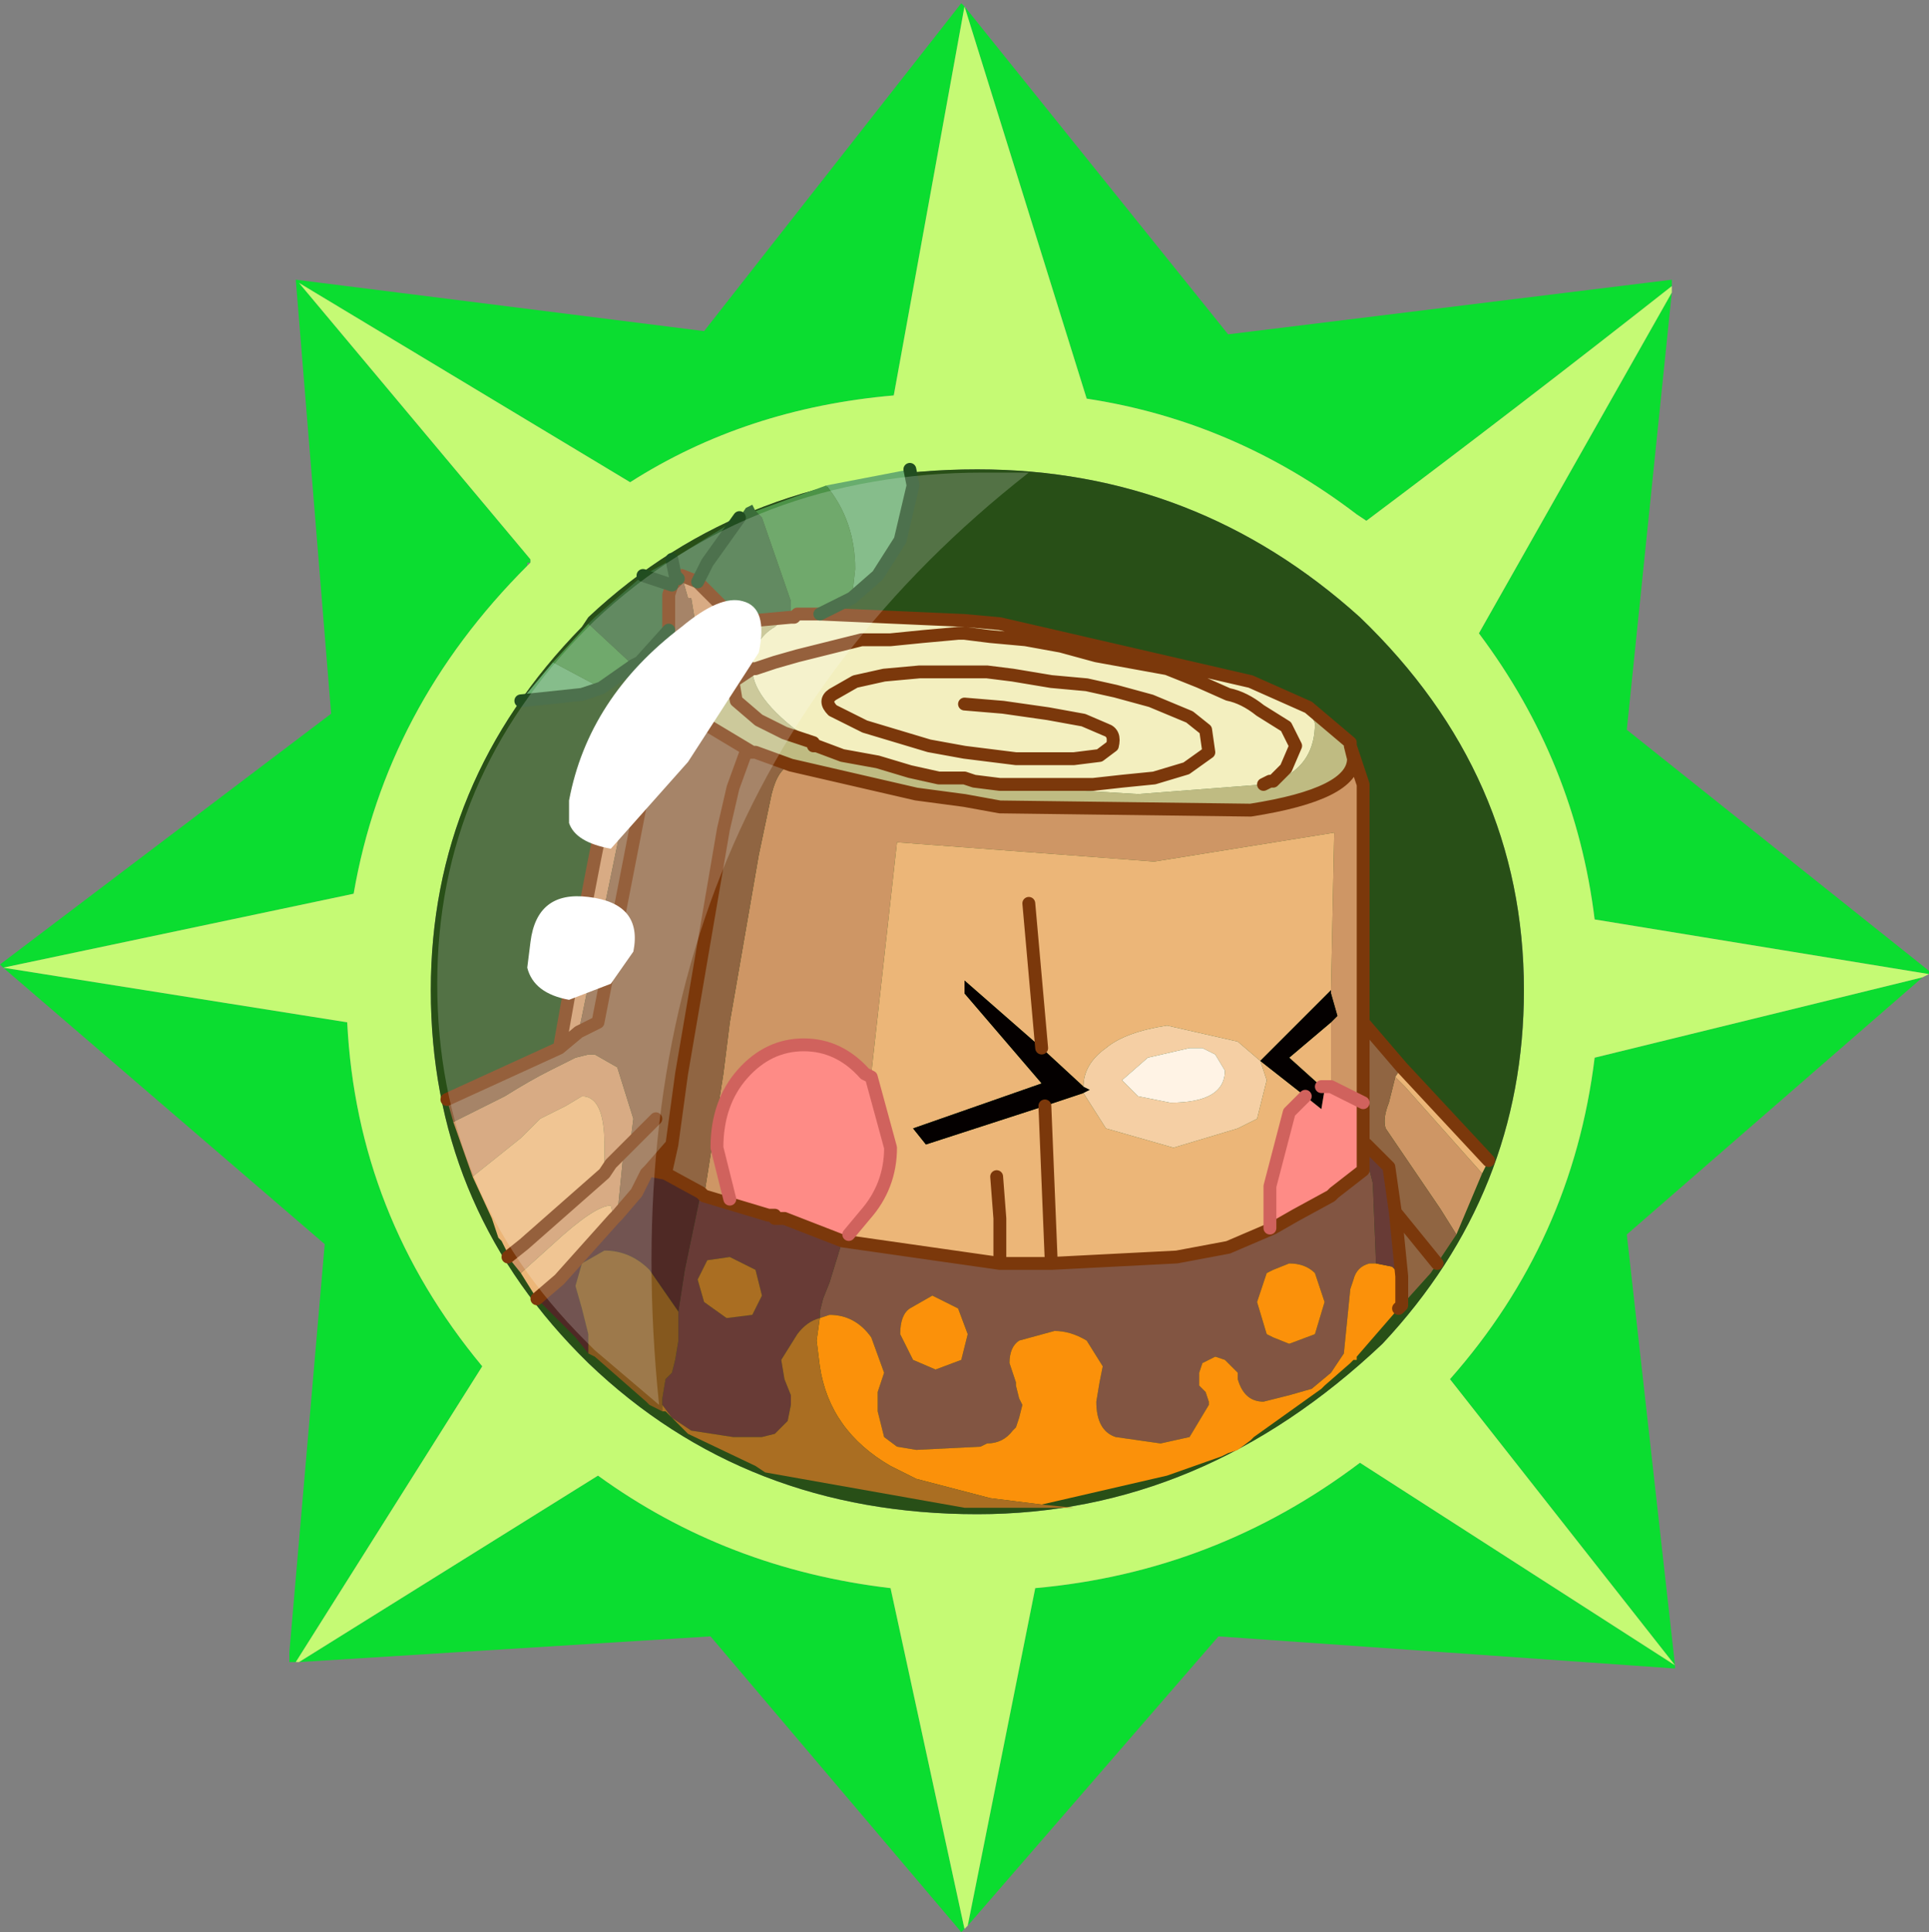 <?xml version="1.0" encoding="UTF-8" standalone="no"?>
<svg xmlns:ffdec="https://www.free-decompiler.com/flash" xmlns:xlink="http://www.w3.org/1999/xlink" ffdec:objectType="frame" height="30.05px" width="30.0px" xmlns="http://www.w3.org/2000/svg">
  <rect width="100%" height="100%" fill="#808080" stroke="none"/>
  <g transform="matrix(1.0, 0.0, 0.0, 1.0, 0.0, 0.0)">
    <use ffdec:characterId="1" height="30.0" transform="matrix(1.0, 0.0, 0.0, 1.0, 0.0, 0.0)" width="30.0" xlink:href="#shape0"/>
    <use ffdec:characterId="3" height="30.0" transform="matrix(1.0, 0.0, 0.0, 1.0, 0.0, 0.05)" width="30.0" xlink:href="#sprite0"/>
  </g>
  <defs>
    <g id="shape0" transform="matrix(1.0, 0.0, 0.0, 1.0, 0.0, 0.0)">
      <path d="M0.0 0.0 L30.0 0.0 30.0 30.0 0.0 30.0 0.0 0.0" fill="#33cc66" fill-opacity="0.0" fill-rule="evenodd" stroke="none"/>
    </g>
    <g id="sprite0" transform="matrix(1.0, 0.0, 0.0, 1.0, 0.0, 0.0)">
      <use ffdec:characterId="2" height="30.0" transform="matrix(1.0, 0.0, 0.0, 1.0, 0.0, 0.0)" width="30.0" xlink:href="#shape1"/>
    </g>
    <g id="shape1" transform="matrix(1.0, 0.0, 0.0, 1.0, 0.0, 0.0)">
      <path d="M26.0 4.5 L25.3 11.3 30.0 15.05 30.0 15.1 24.8 14.25 Q24.5 11.8 23.0 9.8 L26.0 4.5 M29.9 15.15 L25.3 19.15 26.05 25.85 26.05 25.9 18.95 25.4 15.05 29.9 16.1 24.65 Q18.9 24.4 21.15 22.7 L26.05 25.85 22.55 21.4 Q24.45 19.25 24.8 16.4 L29.9 15.15 M15.0 29.95 L14.95 30.0 11.05 25.4 4.65 25.8 9.3 22.9 Q11.3 24.35 13.85 24.65 L15.0 29.95 M4.6 25.8 L4.5 25.8 4.5 25.65 5.05 19.3 0.05 15.0 0.0 14.95 5.15 11.05 4.6 4.3 10.95 5.1 14.95 0.0 15.0 0.05 19.1 5.15 26.0 4.3 26.0 4.4 Q23.65 6.25 21.25 8.05 L21.1 7.95 Q19.2 6.5 16.9 6.15 L15.0 0.05 13.9 6.1 Q11.6 6.3 9.8 7.45 L4.65 4.35 8.25 8.65 8.25 8.7 8.2 8.7 8.2 8.75 Q6.0 10.95 5.5 13.85 L0.05 15.0 5.4 15.85 Q5.55 18.85 7.5 21.2 L4.6 25.8" fill="#0bdd30" fill-rule="evenodd" stroke="none"/>
      <path d="M26.0 4.5 L23.0 9.8 Q24.5 11.8 24.8 14.25 L30.0 15.1 29.9 15.15 24.8 16.4 Q24.45 19.25 22.55 21.4 L26.05 25.85 21.15 22.7 Q18.9 24.4 16.1 24.65 L15.05 29.9 15.0 29.95 13.85 24.65 Q11.3 24.35 9.3 22.9 L4.65 25.8 4.6 25.8 7.5 21.2 Q5.55 18.85 5.4 15.85 L0.05 15.0 5.5 13.85 Q6.0 10.95 8.2 8.75 L8.25 8.7 8.25 8.65 4.65 4.35 9.8 7.45 Q11.6 6.3 13.9 6.1 L15.0 0.05 16.9 6.15 Q19.2 6.5 21.1 7.95 L21.25 8.05 Q23.65 6.25 26.0 4.4 L26.0 4.5 M23.7 15.35 Q23.7 12.0 21.15 9.55 18.6 7.25 15.2 7.25 11.6 7.25 9.15 9.55 L9.05 9.7 Q6.7 12.1 6.7 15.35 6.7 18.65 9.0 21.0 L9.15 21.15 Q11.6 23.5 15.2 23.5 18.7 23.5 21.5 20.85 23.7 18.5 23.7 15.35" fill="#c5fa74" fill-rule="evenodd" stroke="none"/>
      <path d="M23.7 15.35 Q23.7 18.5 21.5 20.85 18.7 23.5 15.2 23.5 11.6 23.5 9.15 21.15 L9.0 21.0 Q6.7 18.65 6.7 15.35 6.7 12.1 9.05 9.7 L9.15 9.55 Q11.6 7.25 15.2 7.25 18.6 7.25 21.15 9.55 23.7 12.0 23.7 15.35" fill="#284f17" fill-rule="evenodd" stroke="none"/>
      <path d="M20.35 10.95 L21.0 11.5 21.0 11.55 21.05 11.75 Q21.05 12.3 19.45 12.55 L15.55 12.5 15.0 12.4 14.25 12.3 12.3 11.85 11.75 11.65 11.7 11.65 10.45 10.9 Q10.1 10.7 10.1 10.4 L10.2 10.2 10.25 10.15 10.25 10.05 10.4 9.95 10.9 9.75 11.2 9.7 11.45 9.6 11.75 9.6 12.3 9.55 Q12.15 9.6 12.05 9.7 11.7 9.9 11.7 10.35 L11.4 10.55 11.45 10.85 11.8 11.15 12.2 11.35 12.65 11.5 12.2 11.35 11.8 11.15 11.45 10.85 11.4 10.55 11.7 10.35 Q11.7 10.85 12.65 11.5 L12.65 11.55 12.7 11.55 14.35 12.1 17.7 12.3 19.65 12.15 19.75 12.1 19.8 12.1 19.95 12.05 Q20.45 11.8 20.45 11.2 L20.35 10.95 M12.35 9.55 L12.4 9.5 12.45 9.5 12.35 9.55" fill="#bfbb82" fill-rule="evenodd" stroke="none"/>
      <path d="M21.0 11.55 L21.2 12.15 21.2 15.85 21.2 17.1 20.7 16.85 20.7 16.15 20.7 15.85 20.8 15.75 20.7 15.4 20.7 15.35 20.75 12.9 17.95 13.35 13.95 13.05 13.55 16.65 13.55 16.7 13.45 16.65 Q13.05 16.2 12.5 16.2 11.95 16.2 11.55 16.65 11.15 17.1 11.15 17.8 L11.35 18.6 11.95 18.85 10.95 18.55 11.25 16.65 11.35 15.85 11.8 13.25 12.0 12.3 Q12.1 11.9 12.3 11.85 L14.25 12.3 15.0 12.4 15.55 12.5 19.45 12.55 Q21.05 12.3 21.05 11.75 L21.0 11.55 M23.05 18.2 L22.65 19.15 22.4 18.75 21.55 17.5 Q21.5 17.35 21.6 17.1 L21.7 16.7 21.85 16.85 23.05 18.2 M8.1 19.75 L7.9 19.5 8.15 19.3 9.4 18.2 9.4 17.8 9.4 17.75 Q9.4 17.0 9.05 17.0 L8.8 17.15 8.7 17.2 8.4 17.35 8.1 17.65 7.85 17.85 7.35 18.25 7.05 17.4 7.85 17.0 Q8.25 16.75 8.55 16.6 L8.95 16.4 9.15 16.35 9.25 16.35 9.6 16.55 9.85 17.35 9.8 17.75 9.7 17.85 9.6 18.85 9.55 18.9 9.5 18.7 Q9.25 18.7 8.6 19.3 L8.1 19.75 M8.7 16.25 L8.95 14.85 9.25 13.3 9.6 11.55 9.8 10.75 10.0 11.15 9.0 16.0 8.7 16.25 M11.45 9.6 L11.2 9.7 10.9 9.75 10.8 9.55 10.75 9.25 10.7 9.25 10.6 8.9 10.85 9.0 10.9 9.05 11.45 9.6 M20.7 18.55 L20.7 18.5 21.15 18.1 21.2 17.1 21.2 17.75 21.2 18.15 20.75 18.5 20.7 18.55 M9.4 18.2 L9.5 18.05 9.65 17.9 9.7 17.85 9.65 17.9 9.5 18.05 9.4 18.2 M13.1 19.15 L13.1 19.25 12.2 18.9 13.1 19.15" fill="#ce9665" fill-rule="evenodd" stroke="none"/>
      <path d="M12.75 9.5 L15.0 9.6 15.55 9.65 19.45 10.55 20.35 10.95 20.45 11.2 Q20.45 11.8 19.95 12.05 L19.8 12.1 19.75 12.1 19.65 12.15 17.7 12.3 14.35 12.1 12.7 11.55 12.65 11.55 12.65 11.5 Q11.7 10.85 11.7 10.35 11.7 9.9 12.05 9.7 12.15 9.6 12.3 9.55 L12.35 9.55 12.45 9.5 12.75 9.5 M15.0 10.9 L15.6 10.95 16.3 11.05 16.85 11.15 17.2 11.3 Q17.35 11.35 17.3 11.55 L17.1 11.7 16.7 11.75 16.3 11.75 15.8 11.75 15.4 11.7 15.0 11.65 14.45 11.55 13.95 11.4 13.45 11.25 12.95 11.0 Q12.8 10.85 12.95 10.75 L13.3 10.55 13.75 10.45 14.3 10.4 14.9 10.4 15.0 10.4 15.35 10.4 15.75 10.45 16.35 10.55 16.9 10.6 17.35 10.7 17.9 10.85 18.5 11.1 18.75 11.3 18.8 11.65 18.45 11.9 17.95 12.05 17.45 12.1 17.0 12.15 16.6 12.15 16.0 12.15 15.55 12.15 15.15 12.1 15.0 12.05 14.6 12.05 14.15 11.95 13.65 11.8 13.1 11.7 12.7 11.55 13.1 11.7 13.65 11.8 14.15 11.95 14.6 12.05 15.0 12.05 15.15 12.1 15.55 12.15 16.0 12.15 16.6 12.15 17.0 12.15 17.45 12.1 17.95 12.05 18.45 11.9 18.8 11.65 18.75 11.3 18.5 11.1 17.9 10.85 17.35 10.7 16.9 10.6 16.35 10.55 15.75 10.45 15.35 10.4 15.0 10.4 14.9 10.4 14.3 10.4 13.75 10.45 13.3 10.55 12.95 10.75 Q12.8 10.85 12.95 11.0 L13.45 11.25 13.95 11.4 14.45 11.55 15.0 11.65 15.4 11.7 15.8 11.75 16.3 11.75 16.7 11.75 17.1 11.7 17.3 11.55 Q17.35 11.35 17.2 11.3 L16.85 11.15 16.3 11.05 15.6 10.95 15.0 10.9 M19.8 12.1 L20.0 11.9 20.15 11.55 20.0 11.25 19.6 11.0 Q19.35 10.8 19.1 10.75 L18.65 10.55 18.15 10.35 17.6 10.25 17.05 10.15 16.5 10.0 15.95 9.9 15.4 9.85 15.0 9.8 14.9 9.8 14.35 9.85 13.85 9.9 13.4 9.9 12.8 10.05 12.4 10.15 12.05 10.25 11.75 10.35 11.7 10.35 11.75 10.35 12.05 10.25 12.4 10.15 12.8 10.05 13.4 9.9 13.85 9.9 14.35 9.85 14.9 9.8 15.0 9.8 15.4 9.85 15.95 9.9 16.5 10.0 17.05 10.15 17.6 10.25 18.15 10.35 18.65 10.55 19.1 10.75 Q19.35 10.8 19.6 11.0 L20.0 11.25 20.15 11.55 20.0 11.9 19.8 12.1" fill="#f3efbf" fill-rule="evenodd" stroke="none"/>
      <path d="M21.2 15.85 L21.8 16.55 21.7 16.7 21.6 17.1 Q21.5 17.35 21.55 17.5 L22.4 18.75 22.65 19.15 22.35 19.6 22.25 19.75 21.8 20.25 21.8 19.8 21.7 18.8 21.6 18.1 21.25 17.75 21.2 17.75 21.2 17.1 21.2 15.85 M7.05 17.4 L6.95 17.05 8.7 16.25 9.0 16.0 9.3 15.85 10.1 11.75 10.3 11.1 10.45 10.9 10.3 11.1 10.1 11.75 9.3 15.85 9.0 16.0 10.0 11.15 9.8 10.75 9.8 10.65 10.2 10.2 10.1 10.4 Q10.1 10.7 10.45 10.9 L11.7 11.65 11.75 11.65 12.3 11.85 Q12.1 11.9 12.0 12.3 L11.8 13.25 11.35 15.85 11.25 16.65 10.95 18.55 10.9 18.5 10.35 18.2 10.1 18.15 10.05 18.2 9.9 18.5 9.6 18.85 9.7 17.85 9.8 17.75 9.85 17.35 9.6 16.55 9.25 16.35 9.15 16.35 8.95 16.4 8.55 16.6 Q8.25 16.75 7.85 17.0 L7.05 17.4 M10.4 9.95 L10.4 9.75 10.4 9.2 10.45 9.05 10.55 8.95 10.6 8.9 10.7 9.25 10.75 9.25 10.8 9.55 10.9 9.75 10.4 9.95 M21.7 18.8 L22.35 19.6 21.7 18.8 M11.7 11.65 L11.6 11.65 11.4 12.2 11.25 12.85 10.6 16.65 10.45 17.75 10.1 18.15 10.45 17.75 10.6 16.65 11.25 12.85 11.4 12.2 11.6 11.65 11.7 11.65 M10.2 17.35 L9.8 17.75 10.2 17.35 M10.45 17.75 L10.35 18.2 10.45 17.75" fill="#906542" fill-rule="evenodd" stroke="none"/>
      <path d="M21.8 16.55 L23.15 18.0 23.05 18.2 21.85 16.85 21.7 16.7 21.8 16.55 M8.35 20.15 L8.1 19.75 8.6 19.3 Q9.25 18.7 9.5 18.7 L9.55 18.9 8.7 19.85 8.35 20.15 M7.9 19.5 L7.9 19.45 7.8 19.25 7.75 19.2 7.65 18.9 7.35 18.25 7.85 17.85 8.1 17.65 8.4 17.35 8.7 17.2 8.8 17.15 9.05 17.0 Q9.4 17.0 9.4 17.75 L9.4 17.8 9.4 18.2 8.15 19.3 7.9 19.5 M13.55 16.7 L13.55 16.65 13.95 13.05 17.95 13.35 20.75 12.9 20.7 15.35 19.6 16.45 19.25 16.15 18.15 15.9 Q17.5 16.0 17.2 16.25 16.85 16.5 16.85 16.85 L16.2 16.25 15.0 15.2 15.0 15.4 16.2 16.8 14.2 17.5 14.4 17.75 16.25 17.15 16.85 16.95 17.2 17.5 18.25 17.8 19.25 17.5 19.55 17.35 19.7 16.75 19.6 16.45 20.3 17.0 20.05 17.25 19.75 18.4 19.75 19.05 20.7 18.5 20.7 18.55 20.15 18.85 19.8 19.05 19.1 19.35 18.3 19.5 16.35 19.6 16.25 17.15 16.35 19.6 15.55 19.6 15.2 19.55 13.1 19.25 13.1 19.15 13.2 19.15 13.45 18.85 Q13.85 18.4 13.85 17.8 L13.55 16.7 M20.7 15.85 L20.7 16.15 20.7 16.85 20.55 16.85 20.05 16.4 20.7 15.85 M15.5 18.25 L15.55 18.9 15.55 19.6 15.55 18.9 15.5 18.25 M16.0 14.0 L16.2 16.25 16.0 14.0" fill="#ecb678" fill-rule="evenodd" stroke="none"/>
      <path d="M20.7 15.35 L20.7 15.4 20.8 15.75 20.7 15.85 20.05 16.4 20.55 16.85 20.6 16.9 20.55 17.2 20.3 17.0 19.6 16.45 20.7 15.35 M16.85 16.95 L16.25 17.15 14.4 17.75 14.2 17.5 16.2 16.8 15.0 15.4 15.0 15.2 16.2 16.25 16.85 16.85 16.95 16.9 16.85 16.95" fill="#040000" fill-rule="evenodd" stroke="none"/>
      <path d="M16.85 16.85 Q16.85 16.5 17.2 16.25 17.5 16.0 18.15 15.9 L19.25 16.15 19.6 16.45 19.7 16.75 19.55 17.35 19.25 17.5 18.25 17.8 17.2 17.5 16.85 16.95 16.95 16.9 16.85 16.85 M18.7 16.25 L18.5 16.25 17.85 16.4 17.45 16.75 17.7 17.0 18.2 17.1 Q19.05 17.1 19.05 16.6 L18.9 16.35 18.8 16.3 18.7 16.25" fill="#f5cfa4" fill-rule="evenodd" stroke="none"/>
      <path d="M18.7 16.25 L18.8 16.3 18.9 16.35 19.05 16.6 Q19.05 17.1 18.2 17.1 L17.7 17.0 17.45 16.75 17.85 16.4 18.5 16.25 18.7 16.25" fill="#fff3e5" fill-rule="evenodd" stroke="none"/>
      <path d="M11.95 18.85 L11.35 18.6 11.15 17.8 Q11.15 17.1 11.55 16.65 11.95 16.2 12.5 16.2 13.05 16.2 13.45 16.65 L13.55 16.7 13.85 17.8 Q13.85 18.4 13.45 18.85 L13.2 19.15 13.1 19.15 12.2 18.9 12.05 18.9 12.05 18.85 11.95 18.85 M20.7 16.85 L21.2 17.1 21.15 18.1 20.7 18.5 19.75 19.05 19.75 18.4 20.05 17.25 20.3 17.0 20.55 17.2 20.6 16.9 20.55 16.85 20.7 16.85" fill="#fe8b86" fill-rule="evenodd" stroke="none"/>
      <path d="M16.35 19.6 L18.3 19.5 19.1 19.35 19.8 19.05 20.15 18.85 20.7 18.55 20.75 18.5 21.2 18.15 21.2 17.75 21.25 17.75 21.3 18.15 21.35 18.35 21.4 19.6 21.3 19.6 Q21.1 19.65 21.05 19.85 L21.0 20.0 20.9 21.0 20.7 21.3 20.4 21.55 20.05 21.65 19.65 21.75 Q19.35 21.75 19.25 21.4 L19.25 21.3 19.1 21.15 19.05 21.1 18.9 21.05 18.7 21.15 18.65 21.3 18.65 21.5 18.75 21.6 18.8 21.75 18.8 21.8 18.5 22.3 18.05 22.4 17.35 22.3 Q17.05 22.2 17.05 21.75 L17.1 21.45 17.15 21.2 16.9 20.8 Q16.65 20.65 16.4 20.65 L15.85 20.8 Q15.7 20.9 15.7 21.15 L15.8 21.45 15.8 21.5 15.85 21.7 15.9 21.8 15.85 22.0 15.8 22.15 15.75 22.2 Q15.6 22.4 15.35 22.4 L15.25 22.45 14.25 22.5 13.95 22.45 13.75 22.3 13.65 21.9 13.65 21.85 13.65 21.6 13.75 21.3 13.55 20.75 Q13.3 20.4 12.9 20.4 L12.75 20.45 12.75 20.35 12.8 20.15 12.9 19.9 13.1 19.25 15.2 19.55 15.55 19.6 16.35 19.6 M20.05 19.6 L19.8 19.7 19.7 19.75 19.55 20.2 19.7 20.7 19.8 20.75 20.05 20.85 20.45 20.7 20.6 20.2 20.45 19.75 Q20.3 19.6 20.05 19.6 M14.2 21.1 L14.55 21.25 14.95 21.1 15.05 20.7 14.9 20.3 14.5 20.1 14.15 20.3 Q14.0 20.4 14.0 20.7 L14.2 21.1" fill="#825542" fill-rule="evenodd" stroke="none"/>
      <path d="M21.8 20.25 L21.75 20.3 21.1 21.05 21.1 21.1 21.05 21.1 21.0 21.15 20.6 21.5 20.55 21.55 19.5 22.3 19.45 22.35 19.25 22.5 19.1 22.55 19.0 22.6 18.15 22.9 16.2 23.35 15.8 23.3 15.4 23.25 14.25 22.95 13.85 22.75 Q12.9 22.2 12.75 21.2 L12.7 20.8 12.75 20.45 12.9 20.4 Q13.3 20.4 13.55 20.75 L13.75 21.3 13.65 21.6 13.65 21.85 13.65 21.9 13.75 22.3 13.95 22.45 14.25 22.5 15.25 22.45 15.35 22.4 Q15.6 22.4 15.75 22.2 L15.8 22.15 15.85 22.0 15.9 21.8 15.85 21.7 15.8 21.5 15.8 21.45 15.7 21.15 Q15.7 20.9 15.85 20.8 L16.4 20.65 Q16.65 20.65 16.9 20.8 L17.15 21.2 17.1 21.45 17.05 21.75 Q17.05 22.2 17.35 22.3 L18.05 22.4 18.5 22.3 18.8 21.8 18.8 21.75 18.75 21.6 18.65 21.5 18.65 21.3 18.7 21.15 18.9 21.05 19.05 21.1 19.1 21.15 19.25 21.3 19.25 21.4 Q19.35 21.75 19.65 21.75 L20.05 21.65 20.4 21.55 20.7 21.3 20.9 21.0 21.0 20.0 21.05 19.85 Q21.1 19.65 21.3 19.6 L21.4 19.6 21.65 19.65 21.8 19.8 21.8 20.25 M20.05 19.6 Q20.3 19.6 20.45 19.75 L20.6 20.2 20.45 20.7 20.05 20.85 19.8 20.75 19.7 20.7 19.55 20.2 19.7 19.75 19.8 19.7 20.05 19.6 M14.2 21.1 L14.0 20.7 Q14.0 20.4 14.15 20.3 L14.5 20.1 14.9 20.3 15.05 20.7 14.95 21.1 14.55 21.25 14.2 21.1" fill="#fb910a" fill-rule="evenodd" stroke="none"/>
      <path d="M10.95 18.55 L11.95 18.85 12.05 18.85 12.05 18.9 12.2 18.9 13.1 19.25 12.9 19.9 12.8 20.15 12.75 20.35 12.75 20.45 Q12.55 20.5 12.4 20.7 L12.15 21.1 12.2 21.4 12.3 21.65 12.3 21.8 12.25 22.05 12.05 22.25 11.85 22.3 11.4 22.3 10.75 22.2 10.45 22.0 10.3 21.8 10.3 21.7 10.35 21.4 10.45 21.3 10.5 21.1 10.55 20.8 10.55 20.35 10.65 19.7 10.9 18.5 10.95 18.55 M21.25 17.75 L21.6 18.1 21.7 18.8 21.8 19.8 21.65 19.65 21.4 19.6 21.35 18.35 21.3 18.15 21.25 17.75 M10.85 19.85 L10.95 20.2 11.3 20.45 11.7 20.4 11.85 20.1 11.75 19.7 11.35 19.5 11.0 19.55 10.85 19.85" fill="#683b36" fill-rule="evenodd" stroke="none"/>
      <path d="M9.35 10.65 L9.05 10.75 8.1 10.85 8.6 10.25 9.35 10.65 M12.85 7.5 L14.15 7.25 14.2 7.5 14.0 8.35 13.65 8.9 13.25 9.25 13.3 8.8 Q13.3 8.05 12.85 7.5" fill="#68ad6e" fill-rule="evenodd" stroke="none"/>
      <path d="M9.85 10.3 L9.35 10.65 8.6 10.25 9.15 9.65 9.85 10.3 M11.75 7.9 L12.85 7.5 Q13.3 8.05 13.3 8.8 L13.25 9.25 12.75 9.5 12.45 9.5 12.4 9.5 12.35 9.55 12.3 9.55 12.3 9.3 11.85 8.0 11.75 7.9" fill="#4c9347" fill-rule="evenodd" stroke="none"/>
      <path d="M10.4 9.75 L9.95 10.25 9.85 10.3 9.15 9.65 9.25 9.55 10.0 8.9 10.45 8.65 11.5 8.0 11.6 7.85 11.7 7.8 11.75 7.9 11.85 8.0 12.3 9.3 12.3 9.55 11.75 9.6 11.45 9.6 10.9 9.05 10.85 9.0 11.0 8.7 11.5 8.0 11.0 8.7 10.85 9.0 10.6 8.9 10.55 8.95 10.45 9.05 10.4 9.2 10.4 9.75 M10.55 8.95 L10.5 8.9 10.45 8.65 10.5 8.9 10.55 8.95 M10.45 9.05 L10.0 8.9 10.45 9.05" fill="#3b6d3a" fill-rule="evenodd" stroke="none"/>
      <path d="M9.15 21.0 L8.95 20.75 8.85 20.65 8.35 20.15 8.7 19.85 9.55 18.9 9.6 18.85 9.9 18.5 10.05 18.2 10.1 18.15 10.35 18.2 10.9 18.5 10.65 19.7 10.55 20.35 10.1 19.7 Q9.8 19.4 9.4 19.4 L9.05 19.6 8.95 19.95 9.05 20.3 9.15 20.7 9.15 20.9 9.15 21.0" fill="#4f2925" fill-rule="evenodd" stroke="none"/>
      <path d="M10.3 21.9 L10.1 21.8 10.05 21.75 9.25 21.05 9.15 21.0 9.15 20.9 9.15 20.7 9.05 20.3 8.95 19.95 9.05 19.6 9.4 19.4 Q9.8 19.4 10.1 19.7 L10.55 20.35 10.55 20.8 10.5 21.1 10.45 21.3 10.35 21.4 10.3 21.7 10.3 21.8 10.3 21.9" fill="#85581e" fill-rule="evenodd" stroke="none"/>
      <path d="M16.2 23.35 L16.7 23.4 15.0 23.4 11.9 22.85 11.75 22.75 10.7 22.25 10.5 22.05 10.45 22.0 10.35 21.9 10.3 21.9 10.3 21.8 10.45 22.0 10.75 22.2 11.4 22.3 11.85 22.3 12.05 22.25 12.25 22.05 12.3 21.8 12.3 21.65 12.2 21.4 12.15 21.1 12.4 20.7 Q12.55 20.5 12.75 20.45 L12.7 20.8 12.75 21.2 Q12.9 22.2 13.85 22.75 L14.25 22.95 15.4 23.25 15.8 23.3 16.2 23.35 M10.85 19.85 L11.0 19.55 11.35 19.5 11.75 19.7 11.85 20.1 11.7 20.4 11.3 20.45 10.95 20.2 10.85 19.85" fill="#aa6e22" fill-rule="evenodd" stroke="none"/>
      <path d="M20.35 10.95 L21.0 11.5 21.0 11.55 21.2 12.15 21.2 15.85 21.8 16.55 23.15 18.0 M21.8 20.25 L21.75 20.3 M6.95 17.05 L8.7 16.25 8.95 14.85 9.25 13.3 9.6 11.55 9.8 10.75 9.8 10.65 10.2 10.2 10.25 10.15 10.25 10.05 10.4 9.95 10.4 9.75 10.4 9.2 10.45 9.05 10.55 8.95 10.6 8.9 10.85 9.0 10.9 9.05 11.45 9.6 11.2 9.7 10.9 9.75 10.4 9.95 M12.75 9.5 L15.0 9.6 15.55 9.65 19.45 10.55 20.35 10.95 M19.8 12.1 L19.75 12.1 19.65 12.15 M12.7 11.55 L12.65 11.55 12.65 11.5 12.2 11.35 11.8 11.15 11.45 10.85 11.4 10.55 11.7 10.35 11.75 10.35 12.05 10.25 12.4 10.15 12.8 10.05 13.4 9.9 13.85 9.9 14.35 9.85 14.9 9.8 15.0 9.8 15.4 9.85 15.95 9.9 16.5 10.0 17.05 10.15 17.6 10.25 18.15 10.35 18.65 10.55 19.1 10.75 Q19.35 10.8 19.6 11.0 L20.0 11.25 20.15 11.55 20.0 11.9 19.8 12.1 M12.3 9.55 L11.75 9.6 11.45 9.6 M21.0 11.55 L21.05 11.75 Q21.05 12.3 19.45 12.55 L15.55 12.5 15.0 12.4 14.25 12.3 12.3 11.85 11.75 11.65 11.7 11.65 10.45 10.9 10.3 11.1 10.1 11.75 9.3 15.85 9.0 16.0 8.7 16.25 M10.95 18.55 L11.95 18.85 12.05 18.85 12.05 18.9 12.2 18.9 13.1 19.25 15.2 19.55 15.55 19.6 15.55 18.9 15.5 18.25 M21.2 17.1 L21.2 15.85 M12.7 11.55 L13.1 11.7 13.65 11.8 14.15 11.95 14.6 12.05 15.0 12.05 15.15 12.1 15.55 12.15 16.0 12.15 16.6 12.15 17.0 12.15 17.45 12.1 17.95 12.05 18.45 11.9 18.8 11.65 18.75 11.3 18.5 11.1 17.9 10.85 17.35 10.7 16.9 10.6 16.35 10.55 15.75 10.45 15.35 10.4 15.0 10.4 14.9 10.4 14.3 10.4 13.75 10.45 13.3 10.55 12.95 10.75 Q12.8 10.85 12.95 11.0 L13.45 11.25 13.95 11.4 14.45 11.55 15.0 11.65 15.4 11.7 15.8 11.75 16.3 11.75 16.7 11.75 17.1 11.7 17.3 11.55 Q17.35 11.35 17.2 11.3 L16.85 11.15 16.3 11.05 15.6 10.95 15.0 10.9 M16.25 17.15 L16.35 19.6 18.3 19.5 19.1 19.35 19.8 19.05 20.15 18.85 20.7 18.55 20.75 18.5 21.2 18.15 21.2 17.75 21.2 17.1 M21.8 19.8 L21.7 18.8 21.6 18.1 21.25 17.75 21.2 17.75 M21.8 19.8 L21.8 20.25 M22.35 19.6 L21.7 18.8 M12.3 9.55 L12.35 9.55 12.4 9.5 12.45 9.5 12.75 9.5 M10.1 18.15 L10.45 17.75 10.6 16.65 11.25 12.85 11.4 12.2 11.6 11.65 11.7 11.65 M10.2 10.2 L10.1 10.4 Q10.1 10.7 10.45 10.9 M9.8 17.75 L10.2 17.35 M9.7 17.85 L9.65 17.9 9.5 18.05 9.4 18.2 8.15 19.3 7.9 19.5 M9.8 17.75 L9.7 17.85 M9.6 18.85 L9.9 18.5 10.05 18.2 10.1 18.15 10.35 18.2 10.45 17.75 M9.55 18.9 L9.6 18.85 M8.35 20.15 L8.7 19.85 9.55 18.9 M10.95 18.55 L10.9 18.5 10.35 18.2 M15.55 19.6 L16.35 19.6 M16.2 16.25 L16.0 14.0" fill="none" stroke="#7b380b" stroke-linecap="round" stroke-linejoin="round" stroke-width="0.2"/>
      <path d="M11.35 18.6 L11.15 17.8 Q11.15 17.1 11.55 16.65 11.95 16.2 12.5 16.2 13.05 16.2 13.45 16.65 L13.55 16.7 13.85 17.8 Q13.85 18.4 13.45 18.85 L13.2 19.15 M20.7 16.85 L21.2 17.1 M19.75 19.05 L19.75 18.4 20.05 17.25 20.3 17.0 M20.7 16.85 L20.55 16.85" fill="none" stroke="#d0625d" stroke-linecap="round" stroke-linejoin="round" stroke-width="0.2"/>
      <path d="M10.4 9.75 L9.95 10.25 9.85 10.3 9.35 10.65 9.05 10.75 8.1 10.85 M14.15 7.25 L14.2 7.5 14.0 8.35 13.65 8.9 13.25 9.25 12.75 9.5 M10.85 9.0 L11.0 8.7 11.5 8.0 M10.45 8.65 L10.5 8.9 10.55 8.95 M10.0 8.9 L10.45 9.05" fill="none" stroke="#214d20" stroke-linecap="round" stroke-linejoin="round" stroke-width="0.2"/>
      <path d="M6.8 15.25 Q6.8 12.05 9.15 9.7 L9.25 9.6 Q11.7 7.3 15.3 7.3 L16.0 7.3 Q9.3 12.55 10.25 21.8 L9.25 20.95 9.1 20.8 Q6.8 18.5 6.8 15.25" fill="#ffffff" fill-opacity="0.2" fill-rule="evenodd" stroke="none"/>
      <path d="M11.55 9.3 Q11.95 9.4 11.8 10.1 L10.7 11.8 9.5 13.15 Q8.95 13.05 8.85 12.75 L8.85 12.4 Q9.15 10.8 10.6 9.7 11.2 9.2 11.55 9.3 M9.85 14.75 L9.5 15.25 8.85 15.5 Q8.3 15.4 8.2 15.0 L8.25 14.6 Q8.35 13.8 9.15 13.9 10.0 14.0 9.85 14.75" fill="#ffffff" fill-rule="evenodd" stroke="none"/>
    </g>
  </defs>
</svg>
